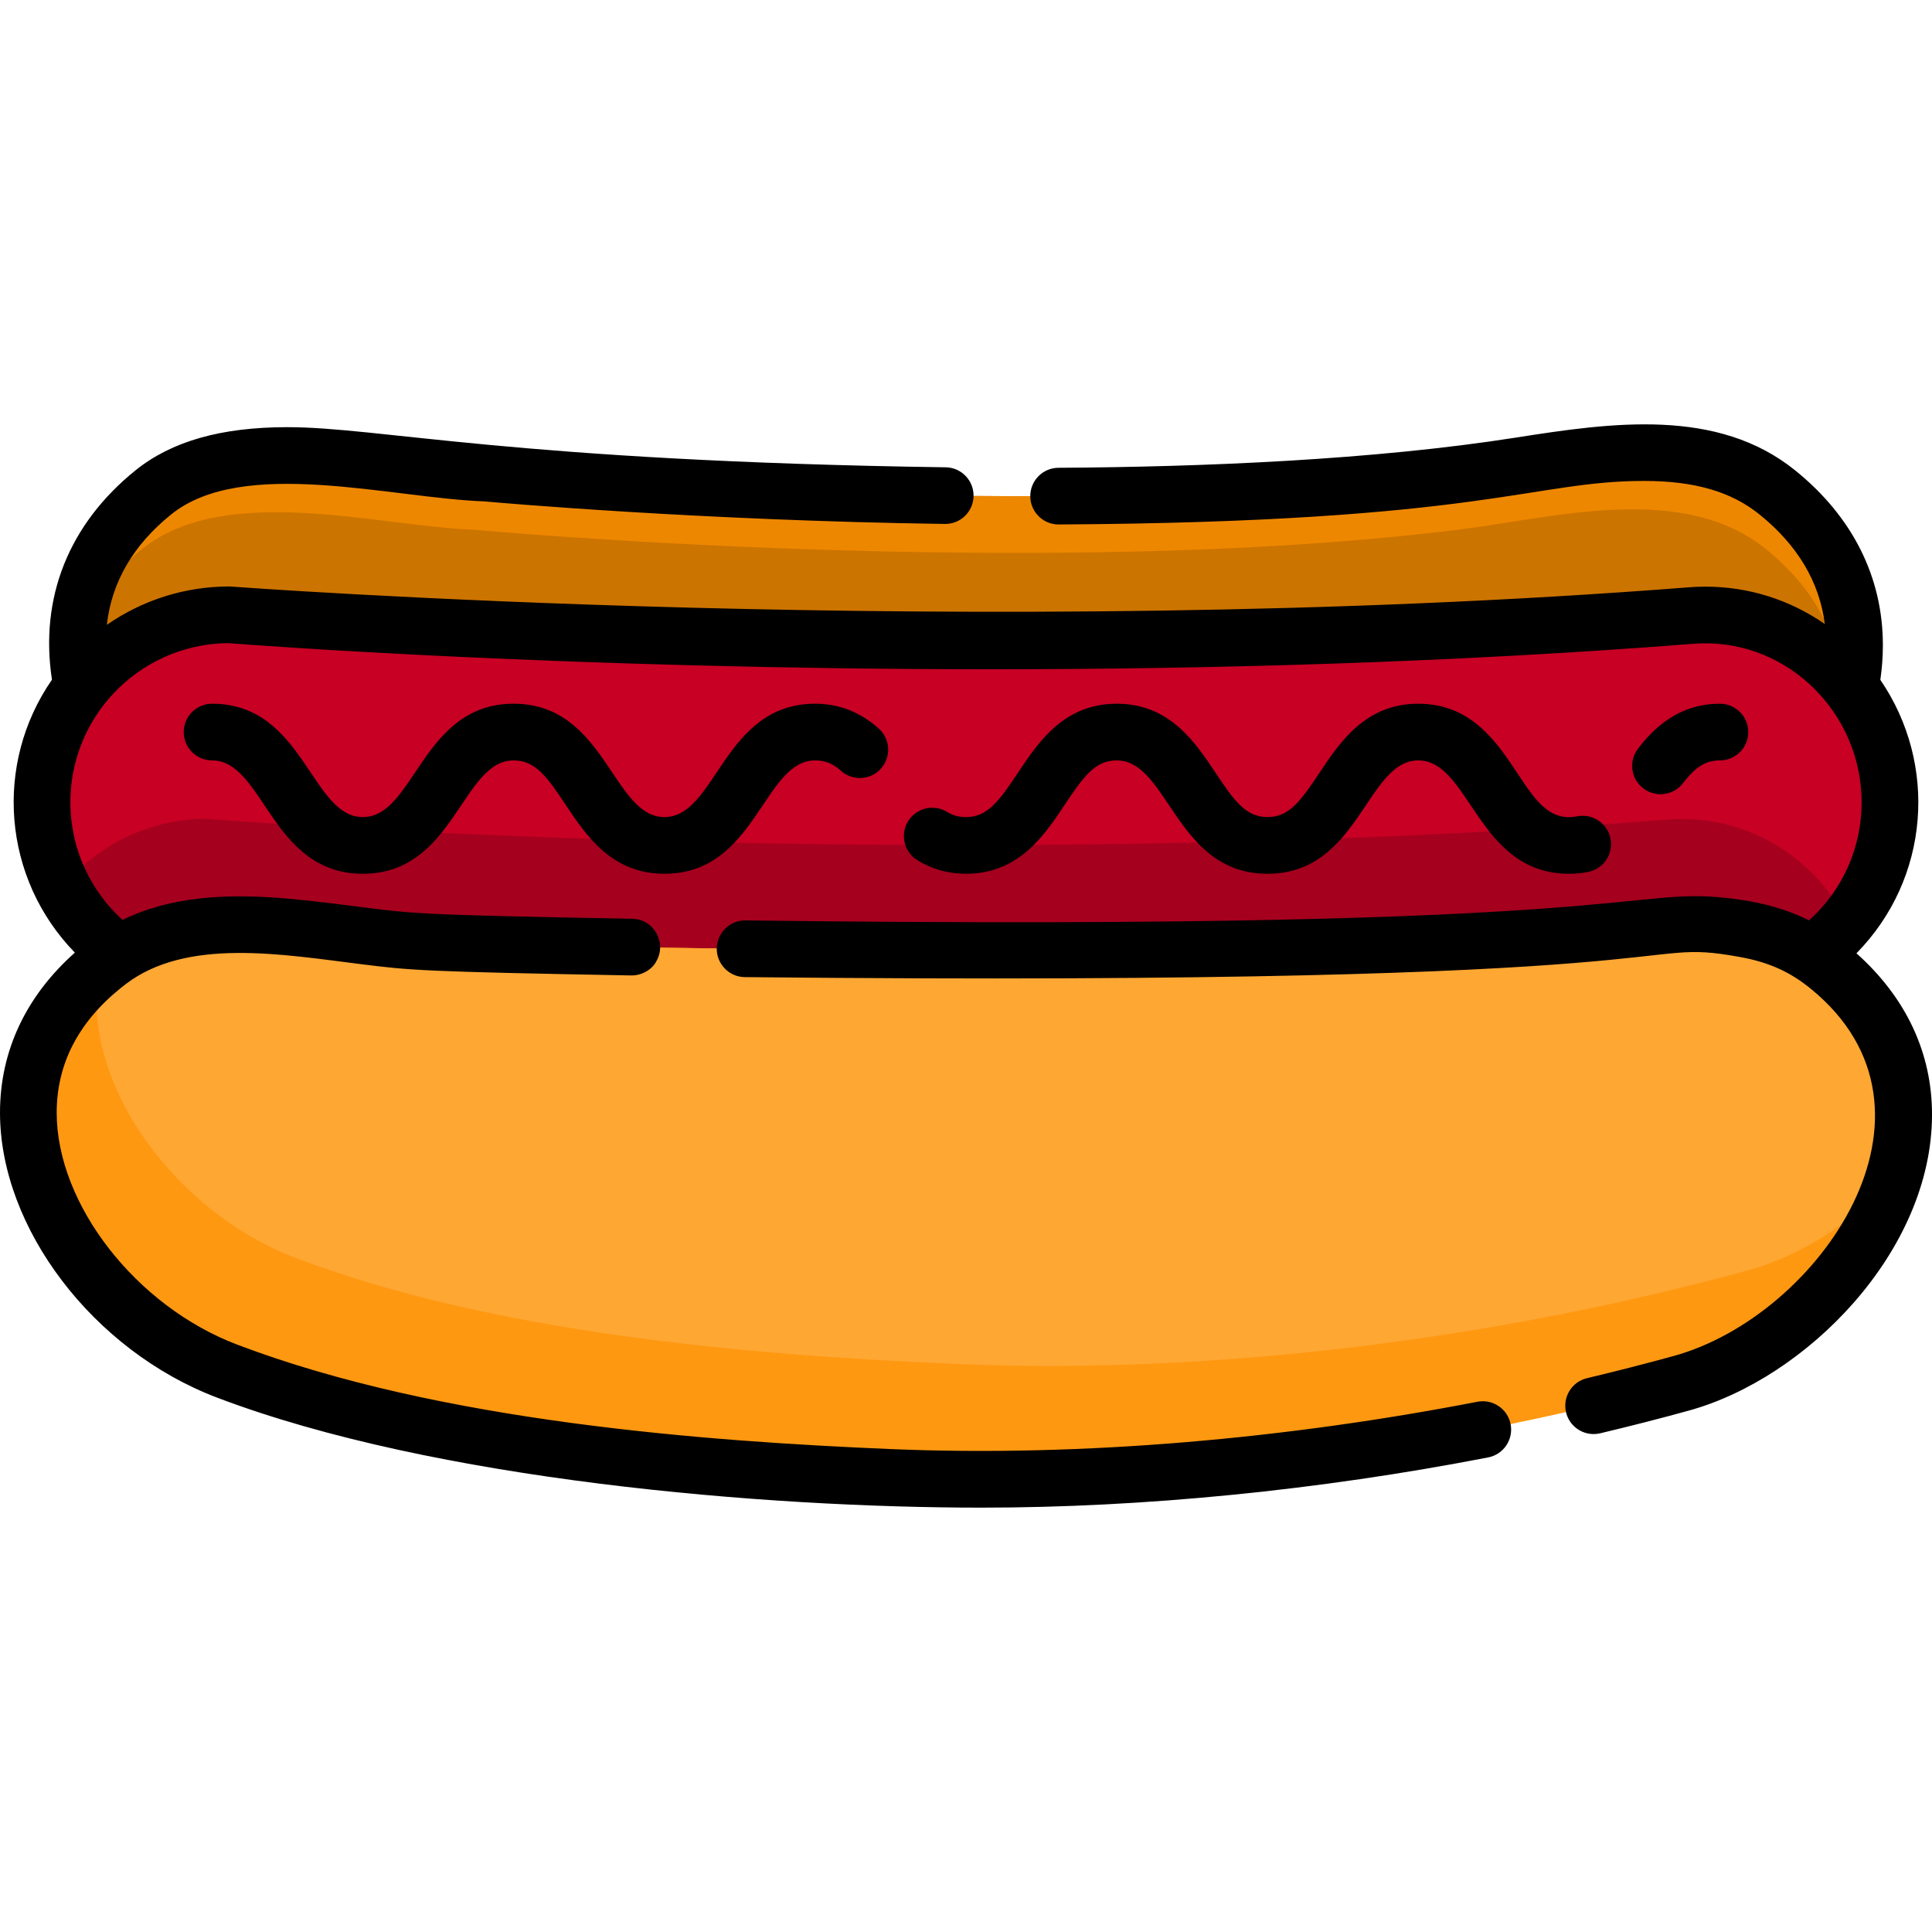<?xml version="1.0" encoding="iso-8859-1"?>
<!-- Generator: Adobe Illustrator 19.0.0, SVG Export Plug-In . SVG Version: 6.00 Build 0)  -->
<svg version="1.1" id="Capa_1" xmlns="http://www.w3.org/2000/svg" xmlns:xlink="http://www.w3.org/1999/xlink" x="0px" y="0px"
	 viewBox="0 0 512 512" style="enable-background:new 0 0 512 512;" xml:space="preserve">
<path style="fill:#CC7400;" d="M389.998,125.287c25.07-3.137,58.903-12.629,81.016,5.212c45.85,36.991,6.017,99.715-35.412,111.725
	c-62.757,18.193-134.093,27.826-198.878,24.929c-53.389-2.389-116.824-8.313-166.333-28.186
	c-40.466-16.243-72.098-74.316-29.768-108.468c22.114-17.841,62.932-5.989,88.183-5.127
	C128.806,125.372,278.622,139.223,389.998,125.287z"/>
<path style="fill:#EE8700;" d="M488.334,189.7c1.082-15.704-4.557-31.458-20.321-44.177c-22.114-17.847-55.945-8.353-81.023-5.218
	c-111.37,13.941-261.188,0.09-261.188,0.09c-25.248-0.861-66.071-12.719-88.184,5.128c-8.453,6.82-13.961,14.602-17.036,22.805
	c0.571-13.621,6.55-26.941,20.041-37.828c22.114-17.837,62.936-5.989,88.184-5.128c0,0,149.818,13.851,261.188-0.09
	c25.078-3.135,58.91-12.619,81.023,5.218C491.849,147.306,494.994,169.429,488.334,189.7z"/>
<path style="fill:#C70024;" d="M500.863,212.615c0,11.948-4.276,22.955-11.377,31.548c-1.022,1.232-2.093,2.414-3.215,3.535
	c-9.004,9.004-21.433,14.592-35.093,14.592H60.823c-19.249,0-36.035-11.097-44.277-27.201c-3.455-6.76-5.408-14.402-5.408-22.474
	c0-13.671,5.589-26.09,14.592-35.093s21.433-14.592,35.093-14.592c0,0,190.781,15.544,387.24,0.2
	C476.626,160.906,500.863,183.962,500.863,212.615z"/>
<path style="fill:#A5001E;" d="M489.486,244.163c-1.022,1.232-2.093,2.414-3.215,3.535c-9.004,9.004-21.433,14.592-35.093,14.592
	H60.823c-19.249,0-36.035-11.097-44.277-27.201c1.012-1.212,2.063-2.374,3.175-3.485c9.004-9.004,21.433-14.592,35.093-14.592
	c0,0,190.781,15.544,387.24,0.2C462.535,215.62,480.792,227.027,489.486,244.163z"/>
<path style="fill:#FF9811;" d="M501.744,312.337c-7.902,25.028-31.798,47.552-56.216,54.253
	c-66.221,18.198-141.506,27.832-209.87,24.928c-56.346-2.384-123.288-8.313-175.527-28.183
	c-41.874-15.924-74.784-72.07-33.942-106.442c0.811-0.681,1.653-1.362,2.524-2.023c23.336-17.847,58.85-6.079,85.5-5.218
	c31.748,1.032,63.507,1.643,95.265,1.903c9.014,0.07,18.027,0.12,27.031,0.14h25.779c13.28,0.02,26.56-0.03,39.851-0.14
	c31.758-0.26,63.517-0.871,95.265-1.903c26.651-0.861,62.165-12.629,85.5,5.218C504.268,271.204,508.004,292.547,501.744,312.337z"
	/>
<path style="fill:#FFA733;" d="M501.744,312.337c-10.686,11.528-24.357,20.411-38.188,24.207
	c-66.221,18.198-141.506,27.832-209.87,24.928c-56.346-2.384-123.288-8.313-175.527-28.183
	c-31.017-11.798-57.117-45.66-51.969-76.396c0.811-0.681,1.653-1.362,2.524-2.023c23.336-17.847,58.85-6.079,85.5-5.218
	c31.748,1.032,63.507,1.643,95.265,1.903c9.014,0.07,18.027,0.12,27.031,0.14h25.779c13.28,0.02,26.56-0.03,39.851-0.14
	c31.758-0.26,63.517-0.871,95.265-1.903c26.651-0.861,62.165-12.629,85.5,5.218C504.268,271.204,508.004,292.547,501.744,312.337z"
	/>
<path d="M491.98,252.636c19.454-19.819,21.635-50.102,6.33-72.47c0.441-3.035,0.671-6.109,0.671-9.194
	c0-18.027-8.042-34.052-23.245-46.321c-20.616-16.626-48.453-12.703-74.013-8.683c-37.818,5.936-83.104,7.781-121.225,8.002
	c-4.146,0.02-7.491,3.405-7.461,7.551c0.02,4.136,3.375,7.471,7.511,7.471h0.04c112.704-0.645,125.353-11.538,155.096-11.538
	c13.37,0,23.105,2.824,30.617,8.894c10.055,8.112,15.864,17.857,17.296,29.024c-9.334-6.47-20.241-9.905-31.638-9.905
	c-1.482,0-2.975,0.06-4.477,0.18c-188.589,14.724-386.558-0.23-386.659-0.23c-12.068,0-23.275,3.756-32.51,10.176
	c1.262-11.317,6.981-21.142,17.026-29.245c19.015-15.358,58.132-4.387,82.996-3.475c3.866,0.351,57.227,5.058,122.056,5.979h0.1
	c4.106,0,7.451-3.285,7.511-7.401c0.06-4.146-3.255-7.562-7.401-7.612c-114.334-1.639-149.98-10.636-174.476-10.636
	c-17.517,0-30.677,3.746-40.221,11.447c-17.619,14.213-25.462,33.673-22.134,55.475c-15.481,22.372-13.09,52.635,6.069,72.33
	C6.83,264.034,0,278.586,0,294.871c0,30.577,24.708,63.026,57.458,75.485c57.828,21.995,145.417,29.184,202.629,29.184
	c42.915,0,89.356-4.597,134.295-13.31c4.076-0.791,6.73-4.727,5.949-8.803c-0.791-4.076-4.737-6.73-8.803-5.949
	c-49.926,9.679-104.292,14.696-155.547,12.539c-48.484-2.053-119.182-7.161-173.184-27.702
	c-26.781-10.186-47.773-37.177-47.773-61.444c0-12.81,5.669-23.876,16.866-32.95c0.451-0.361,0.921-0.731,1.392-1.092
	c16.178-12.379,41.368-7.941,62.756-5.268c12.861,1.594,15.907,1.926,71.249,2.944c3.003,0.043,5.644-1.753,6.63-3.726
	c2.852-4.845-0.55-11.185-6.35-11.297c-59.464-1.066-58.153-1.394-74.483-3.435c-13.182-1.675-27.17-3.447-40.341-1.923
	c-7.642,0.881-14.372,2.754-20.291,5.659c-8.473-7.722-13.801-18.829-13.801-31.167c0-4.056,0.571-7.982,1.653-11.688
	c1.853-6.43,5.198-12.219,9.625-16.996c7.652-8.233,18.538-13.41,30.607-13.491c5.979,0.471,90.268,6.921,201.928,6.921
	c57.167,0,121.515-1.683,186.194-6.74c11.487-0.911,22.544,2.965,31.097,10.887c18.109,16.841,18.254,45.618-0.33,62.395
	c-5.619-2.794-11.978-4.647-19.149-5.599c-30.22-4.066-17.47,8.687-262.72,5.619c-5.652-0.055-9.303,5.919-6.81,10.857
	c1.212,2.444,3.726,4.136,6.64,4.166c263.617,2.665,233.763-10.764,263.682-5.338c8.185,1.459,13.757,4.286,18.829,8.443
	c39.873,32.475,2.095,86.735-36.345,97.298c-7.511,2.063-15.233,4.036-22.965,5.879c-4.036,0.951-6.53,5.008-5.568,9.034
	c0.811,3.455,3.896,5.779,7.301,5.779c0.571,0,1.152-0.06,1.743-0.2c7.892-1.873,15.794-3.896,23.466-6.009
	c31.137-8.553,64.478-42.134,64.478-78.49C512,279.006,505.109,264.354,491.98,252.636z"/>
<path d="M445.991,207.565c3.416-4.41,6.072-6.049,9.803-6.049c4.149,0,7.511-3.362,7.511-7.511c0-4.149-3.362-7.511-7.511-7.511
	c-11.188,0-17.731,6.775-21.679,11.871c-2.541,3.28-1.942,7.998,1.337,10.538C438.725,211.434,443.446,210.852,445.991,207.565z"/>
<path d="M216.032,201.515c2.637,0,4.674,0.82,6.812,2.743c3.084,2.775,7.833,2.524,10.608-0.562
	c2.774-3.084,2.524-7.833-0.562-10.608c-4.865-4.378-10.538-6.597-16.859-6.597c-24.367,0-26.178,30.046-39.954,30.046
	c-13.742,0-15.601-30.046-39.957-30.046c-24.352,0-26.19,30.046-39.958,30.046c-13.763,0-15.591-30.046-39.958-30.046
	c-4.149,0-7.511,3.362-7.511,7.511c0,4.149,3.362,7.511,7.511,7.511c13.743,0,15.601,30.046,39.958,30.046
	c24.35,0,26.191-30.046,39.958-30.046c5.687,0,8.767,4.217,13.723,11.67c5.443,8.187,12.218,18.376,26.233,18.376
	C200.445,231.561,202.256,201.515,216.032,201.515z"/>
<path d="M255.989,231.561c14.014,0,20.79-10.189,26.233-18.375c4.957-7.453,8.037-11.671,13.725-11.671
	c13.743,0,15.602,30.046,39.959,30.046c24.352,0,26.191-30.046,39.959-30.046c13.744,0,15.605,30.046,39.964,30.046
	c1.747,0,3.463-0.169,5.101-0.504c4.064-0.831,6.686-4.799,5.855-8.865c-0.83-4.065-4.798-6.686-8.863-5.856
	c-7.526,1.541-11.542-5.038-15.82-11.47c-5.445-8.186-12.22-18.375-26.236-18.375c-14.015,0-20.791,10.189-26.234,18.375
	c-4.957,7.453-8.037,11.671-13.725,11.671s-8.768-4.217-13.725-11.671c-5.444-8.186-12.219-18.375-26.234-18.375
	c-14.015,0-20.791,10.189-26.234,18.376c-4.957,7.452-8.037,11.67-13.724,11.67c-1.899,0-3.486-0.434-4.994-1.363
	c-3.53-2.177-8.158-1.084-10.337,2.448c-2.178,3.53-1.083,8.158,2.448,10.337C246.979,230.349,251.313,231.561,255.989,231.561z"/>
<g>
</g>
<g>
</g>
<g>
</g>
<g>
</g>
<g>
</g>
<g>
</g>
<g>
</g>
<g>
</g>
<g>
</g>
<g>
</g>
<g>
</g>
<g>
</g>
<g>
</g>
<g>
</g>
<g>
</g>
</svg>

